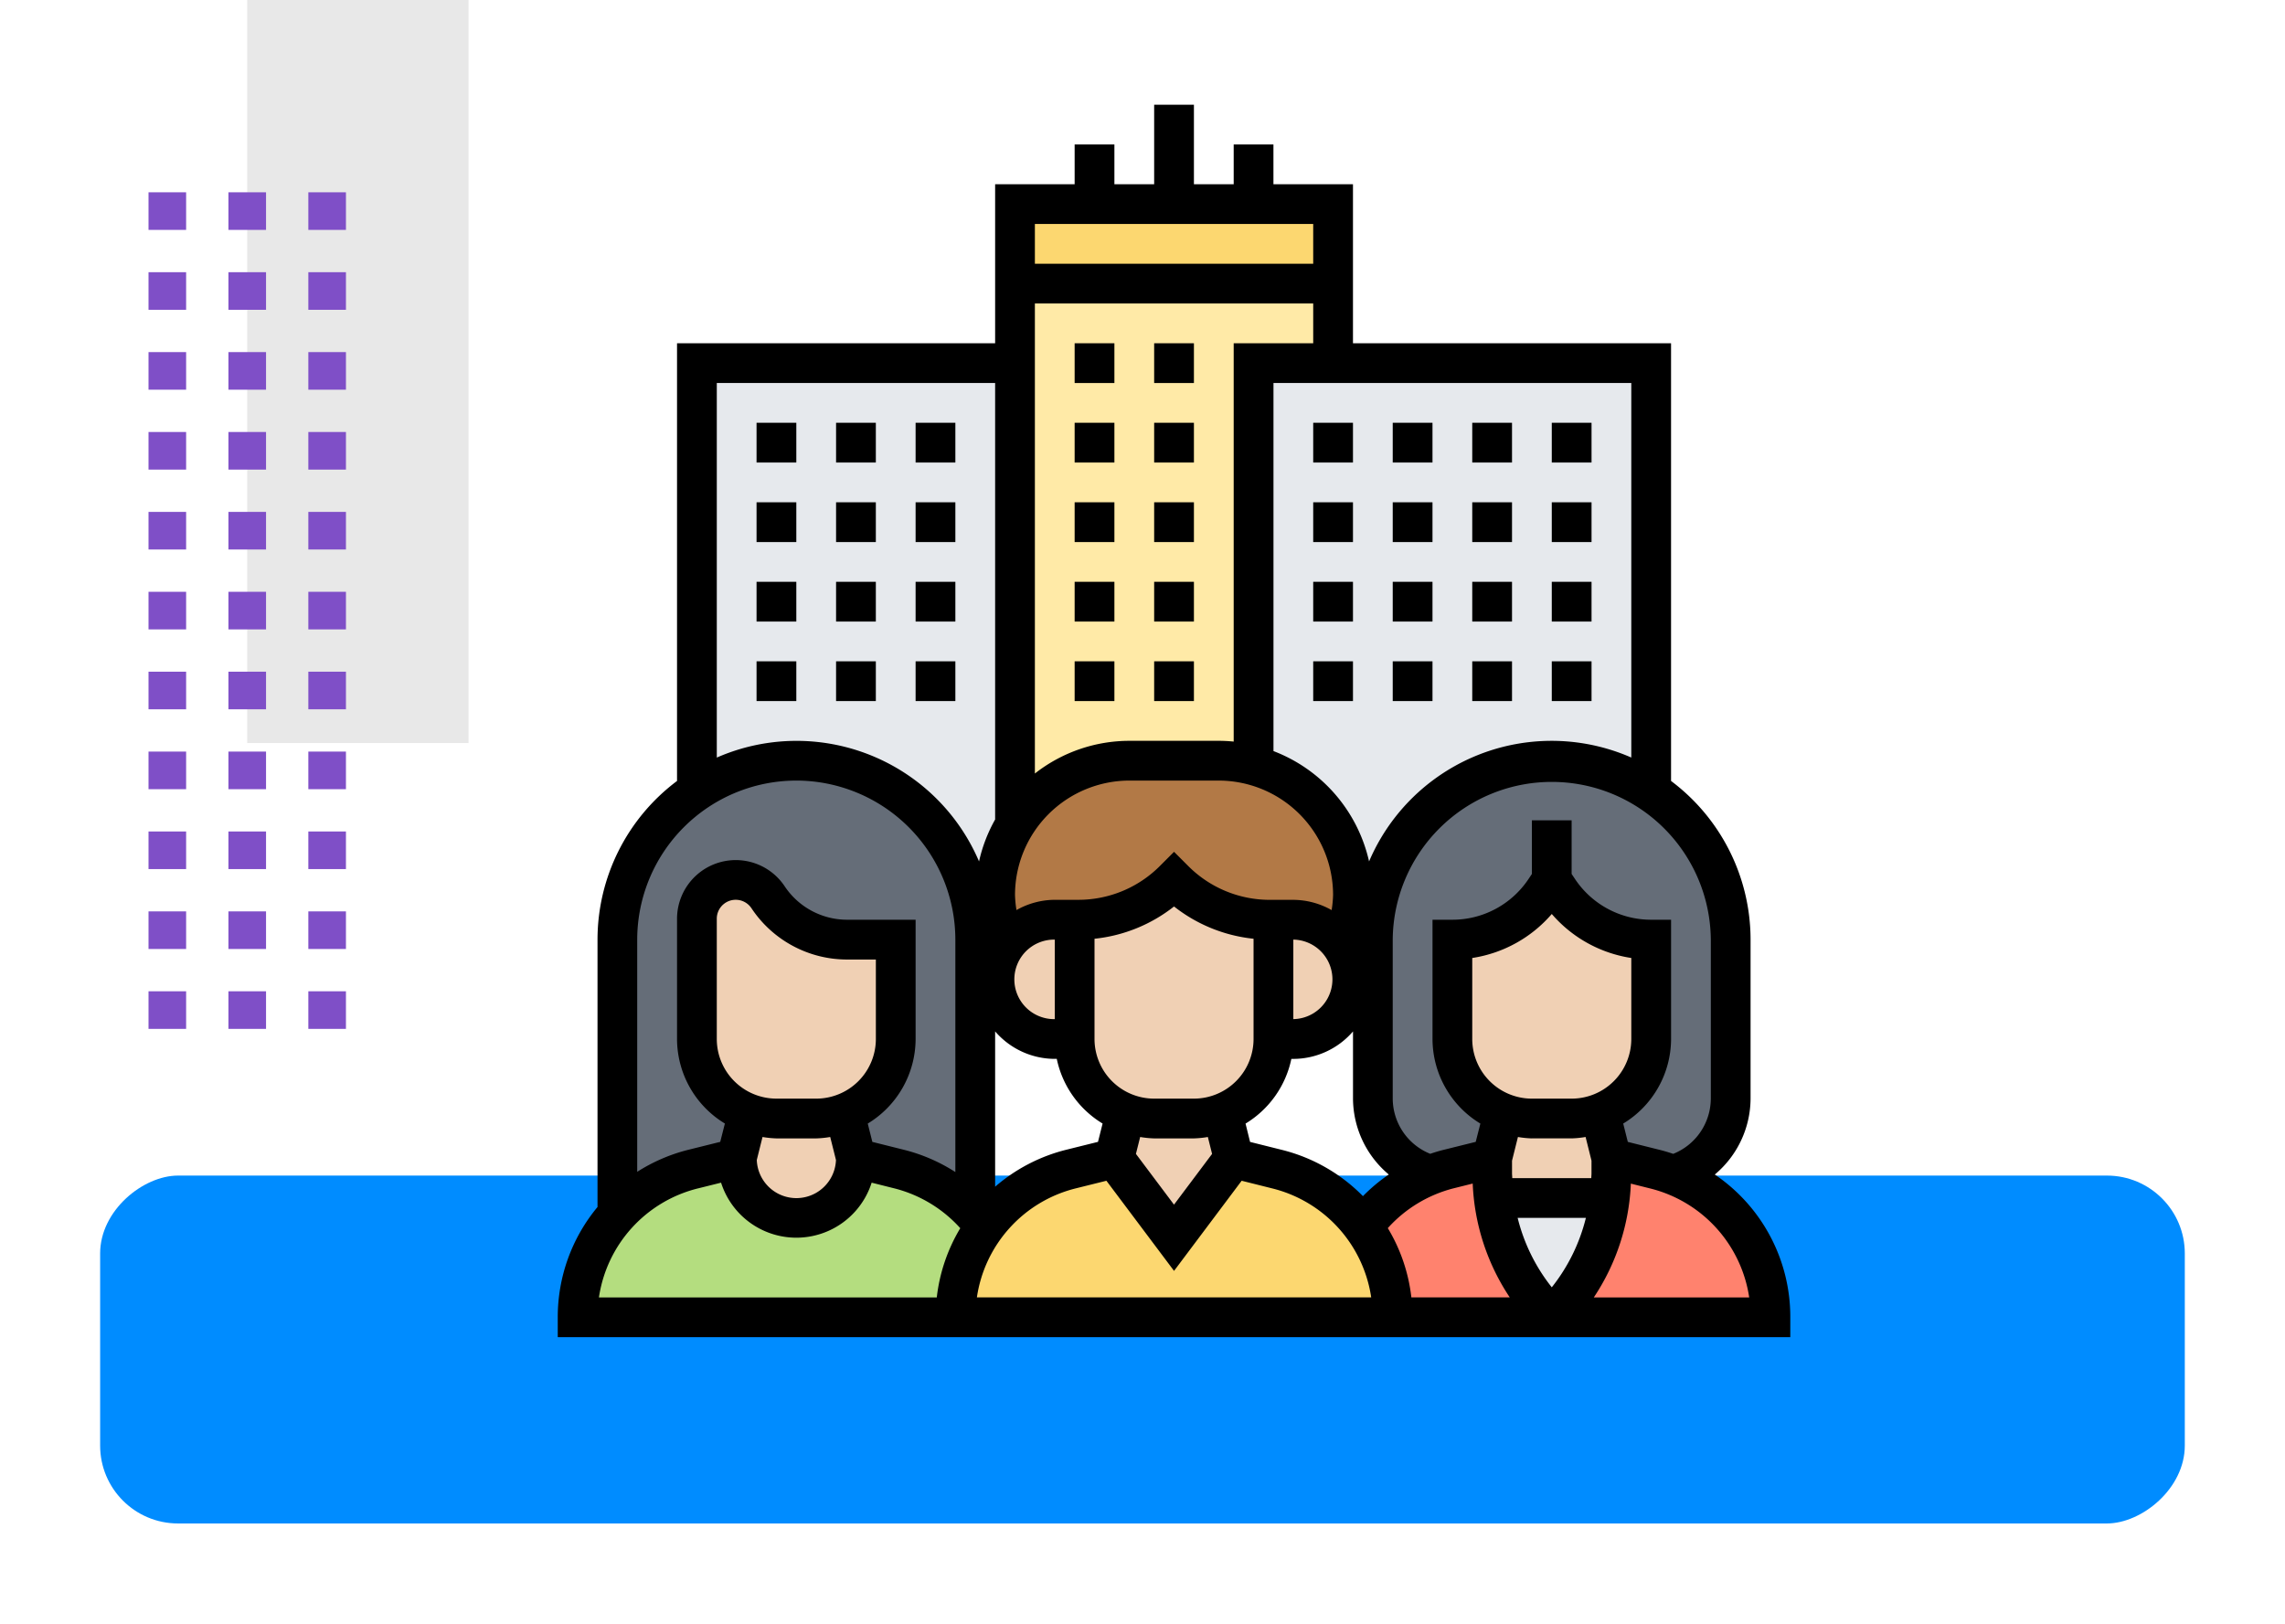 <svg xmlns="http://www.w3.org/2000/svg" xmlns:xlink="http://www.w3.org/1999/xlink" width="205.313" height="145.901" viewBox="0 0 205.313 145.901">
  <defs>
    <filter id="Rectángulo_45414" x="0" y="96.639" width="205.313" height="49.262" filterUnits="userSpaceOnUse">
      <feOffset dy="3" input="SourceAlpha"/>
      <feGaussianBlur stdDeviation="3" result="blur"/>
      <feFlood flood-opacity="0.161"/>
      <feComposite operator="in" in2="blur"/>
      <feComposite in="SourceGraphic"/>
    </filter>
  </defs>
  <g id="Grupo_153276" data-name="Grupo 153276" transform="translate(9)">
    <g id="Grupo_153184" data-name="Grupo 153184" transform="translate(4.345 0)">
      <g id="Grupo_152551" data-name="Grupo 152551" transform="translate(0 92.458) rotate(-90)">
        <rect id="Rectángulo_45220" data-name="Rectángulo 45220" width="66.773" height="19.884" transform="translate(92.458 28.753) rotate(180)" fill="#e8e8e8"/>
        <g id="Grupo_152556" data-name="Grupo 152556">
          <rect id="Rectángulo_45221" data-name="Rectángulo 45221" width="3.379" height="3.379" transform="translate(71.799 0)" fill="#7f4fc7"/>
          <rect id="Rectángulo_45222" data-name="Rectángulo 45222" width="3.379" height="3.379" transform="translate(64.619 0)" fill="#7f4fc7"/>
          <rect id="Rectángulo_45223" data-name="Rectángulo 45223" width="3.379" height="3.379" transform="translate(57.439 0)" fill="#7f4fc7"/>
          <rect id="Rectángulo_45224" data-name="Rectángulo 45224" width="3.379" height="3.379" transform="translate(50.259 0)" fill="#7f4fc7"/>
          <rect id="Rectángulo_45225" data-name="Rectángulo 45225" width="3.379" height="3.379" transform="translate(43.079 0)" fill="#7f4fc7"/>
          <rect id="Rectángulo_45226" data-name="Rectángulo 45226" width="3.379" height="3.379" transform="translate(35.899 0)" fill="#7f4fc7"/>
          <rect id="Rectángulo_45227" data-name="Rectángulo 45227" width="3.379" height="3.379" transform="translate(28.719 0)" fill="#7f4fc7"/>
          <rect id="Rectángulo_45228" data-name="Rectángulo 45228" width="3.379" height="3.379" transform="translate(21.54 0)" fill="#7f4fc7"/>
          <rect id="Rectángulo_45229" data-name="Rectángulo 45229" width="3.379" height="3.379" transform="translate(14.36 0)" fill="#7f4fc7"/>
          <rect id="Rectángulo_45230" data-name="Rectángulo 45230" width="3.379" height="3.379" transform="translate(7.18 0)" fill="#7f4fc7"/>
          <rect id="Rectángulo_45231" data-name="Rectángulo 45231" width="3.379" height="3.379" transform="translate(0 0)" fill="#7f4fc7"/>
          <rect id="Rectángulo_45232" data-name="Rectángulo 45232" width="3.379" height="3.379" transform="translate(71.799 7.18)" fill="#7f4fc7"/>
          <rect id="Rectángulo_45233" data-name="Rectángulo 45233" width="3.379" height="3.379" transform="translate(64.619 7.18)" fill="#7f4fc7"/>
          <rect id="Rectángulo_45234" data-name="Rectángulo 45234" width="3.379" height="3.379" transform="translate(57.439 7.18)" fill="#7f4fc7"/>
          <rect id="Rectángulo_45235" data-name="Rectángulo 45235" width="3.379" height="3.379" transform="translate(50.259 7.18)" fill="#7f4fc7"/>
          <rect id="Rectángulo_45236" data-name="Rectángulo 45236" width="3.379" height="3.379" transform="translate(43.079 7.18)" fill="#7f4fc7"/>
          <rect id="Rectángulo_45237" data-name="Rectángulo 45237" width="3.379" height="3.379" transform="translate(35.899 7.18)" fill="#7f4fc7"/>
          <rect id="Rectángulo_45238" data-name="Rectángulo 45238" width="3.379" height="3.379" transform="translate(28.719 7.18)" fill="#7f4fc7"/>
          <rect id="Rectángulo_45239" data-name="Rectángulo 45239" width="3.379" height="3.379" transform="translate(21.54 7.18)" fill="#7f4fc7"/>
          <rect id="Rectángulo_45240" data-name="Rectángulo 45240" width="3.379" height="3.379" transform="translate(14.36 7.18)" fill="#7f4fc7"/>
          <rect id="Rectángulo_45241" data-name="Rectángulo 45241" width="3.379" height="3.379" transform="translate(7.18 7.18)" fill="#7f4fc7"/>
          <rect id="Rectángulo_45242" data-name="Rectángulo 45242" width="3.379" height="3.379" transform="translate(0 7.18)" fill="#7f4fc7"/>
          <rect id="Rectángulo_45243" data-name="Rectángulo 45243" width="3.379" height="3.379" transform="translate(71.799 14.36)" fill="#7f4fc7"/>
          <rect id="Rectángulo_45244" data-name="Rectángulo 45244" width="3.379" height="3.379" transform="translate(64.619 14.36)" fill="#7f4fc7"/>
          <rect id="Rectángulo_45245" data-name="Rectángulo 45245" width="3.379" height="3.379" transform="translate(57.439 14.36)" fill="#7f4fc7"/>
          <rect id="Rectángulo_45246" data-name="Rectángulo 45246" width="3.379" height="3.379" transform="translate(50.259 14.36)" fill="#7f4fc7"/>
          <rect id="Rectángulo_45247" data-name="Rectángulo 45247" width="3.379" height="3.379" transform="translate(43.079 14.36)" fill="#7f4fc7"/>
          <rect id="Rectángulo_45248" data-name="Rectángulo 45248" width="3.379" height="3.379" transform="translate(35.899 14.36)" fill="#7f4fc7"/>
          <rect id="Rectángulo_45249" data-name="Rectángulo 45249" width="3.379" height="3.379" transform="translate(28.719 14.36)" fill="#7f4fc7"/>
          <rect id="Rectángulo_45250" data-name="Rectángulo 45250" width="3.379" height="3.379" transform="translate(21.54 14.36)" fill="#7f4fc7"/>
          <rect id="Rectángulo_45251" data-name="Rectángulo 45251" width="3.379" height="3.379" transform="translate(14.36 14.36)" fill="#7f4fc7"/>
          <rect id="Rectángulo_45252" data-name="Rectángulo 45252" width="3.379" height="3.379" transform="translate(7.18 14.36)" fill="#7f4fc7"/>
          <rect id="Rectángulo_45253" data-name="Rectángulo 45253" width="3.379" height="3.379" transform="translate(0 14.36)" fill="#7f4fc7"/>
        </g>
      </g>
    </g>
    <g transform="matrix(1, 0, 0, 1, -9, 0)" filter="url(#Rectángulo_45414)">
      <rect id="Rectángulo_45414-2" data-name="Rectángulo 45414" width="31.262" height="187.313" rx="7" transform="translate(196.31 102.64) rotate(90)" fill="#008cff"/>
    </g>
    <g id="empresa" transform="translate(40.115 8.41)">
      <g id="Grupo_153297" data-name="Grupo 153297" transform="translate(2.786 9.932)">
        <g id="Grupo_153277" data-name="Grupo 153277" transform="translate(39.299)">
          <path id="Trazado_195071" data-name="Trazado 195071" d="M52.581,6v7.145H24V6H52.581Z" transform="translate(-24 -6)" fill="#fcd770"/>
        </g>
        <g id="Grupo_153278" data-name="Grupo 153278" transform="translate(39.299 7.145)">
          <path id="Trazado_195072" data-name="Trazado 195072" d="M45.436,17.145V53.282a11.9,11.9,0,0,0-3.126-.411H34.271a11.937,11.937,0,0,0-10.253,5.77L24,58.623V10H52.581v7.145Z" transform="translate(-24 -10)" fill="#ffeaa7"/>
        </g>
        <g id="Grupo_153279" data-name="Grupo 153279" transform="translate(60.735 14.291)">
          <path id="Trazado_195073" data-name="Trazado 195073" d="M44.932,61.784A12.092,12.092,0,0,0,36,50.137V14H71.726V52.441A16.082,16.082,0,0,0,46.718,65.8v3.573H44.932a5.348,5.348,0,0,0-.911-2.983v-.018a12.094,12.094,0,0,0,.911-4.591Z" transform="translate(-36 -14)" fill="#e6e9ed"/>
        </g>
        <g id="Grupo_153280" data-name="Grupo 153280" transform="translate(10.718 14.291)">
          <path id="Trazado_195074" data-name="Trazado 195074" d="M34.795,61.784a12.162,12.162,0,0,0,.911,4.591v.018a5.348,5.348,0,0,0-.911,2.983H33.008V65.8A16.07,16.07,0,0,0,8,52.441V14H36.581V55.478l.018.018a11.76,11.76,0,0,0-1.8,6.288Z" transform="translate(-8 -14)" fill="#e6e9ed"/>
        </g>
        <g id="Grupo_153281" data-name="Grupo 153281" transform="translate(0 85.743)">
          <path id="Trazado_195075" data-name="Trazado 195075" d="M37.726,59.055a10.143,10.143,0,0,1,.893,1.072,13.6,13.6,0,0,0-2.679,8.128v.036H2v-.036a13.754,13.754,0,0,1,10.4-13.29L16.291,54a5.359,5.359,0,0,0,10.718,0s1.7.429,3.912.982a13.485,13.485,0,0,1,6.806,4.073Z" transform="translate(-2 -54)" fill="#b4dd7f"/>
        </g>
        <g id="Grupo_153282" data-name="Grupo 153282" transform="translate(33.94 85.743)">
          <path id="Trazado_195076" data-name="Trazado 195076" d="M57.6,60.145a13.554,13.554,0,0,1,2.7,8.146H21v-.036a13.712,13.712,0,0,1,10.4-13.29L35.291,54l5.359,7.145L46.008,54s1.7.429,3.912.982A13.5,13.5,0,0,1,57.6,60.145Z" transform="translate(-21 -54)" fill="#fcd770"/>
        </g>
        <g id="Grupo_153283" data-name="Grupo 153283" transform="translate(87.529 85.743)">
          <path id="Trazado_195077" data-name="Trazado 195077" d="M61.914,55.5a13.677,13.677,0,0,1,8.735,12.754v.036H51a18.479,18.479,0,0,0,5.359-12.933V54s1.7.429,3.912.982a16.011,16.011,0,0,1,1.643.518Z" transform="translate(-51 -54)" fill="#ff826e"/>
        </g>
        <g id="Grupo_153284" data-name="Grupo 153284" transform="translate(70.542 85.743)">
          <path id="Trazado_195078" data-name="Trazado 195078" d="M53.119,54v1.358a18.479,18.479,0,0,0,5.359,12.933H44.187a13.554,13.554,0,0,0-2.7-8.146A13.615,13.615,0,0,1,47.546,55.5a13.133,13.133,0,0,1,1.679-.536Z" transform="translate(-41.49 -54)" fill="#ff826e"/>
        </g>
        <g id="Grupo_153285" data-name="Grupo 153285" transform="translate(37.513 50.017)">
          <path id="Trazado_195079" data-name="Trazado 195079" d="M46.222,34.411a12.092,12.092,0,0,1,8.932,11.647,12.094,12.094,0,0,1-.911,4.591,5.34,5.34,0,0,0-4.448-2.358H47.7a12.21,12.21,0,0,1-8.628-3.573,12.21,12.21,0,0,1-8.628,3.573h-2.09a5.34,5.34,0,0,0-4.448,2.358A12.162,12.162,0,0,1,23,46.058a11.76,11.76,0,0,1,1.8-6.288A11.937,11.937,0,0,1,35.058,34H43.1A11.9,11.9,0,0,1,46.222,34.411Z" transform="translate(-23 -34)" fill="#b27946"/>
        </g>
        <g id="Grupo_153286" data-name="Grupo 153286" transform="translate(71.453 50.017)">
          <path id="Trazado_195080" data-name="Trazado 195080" d="M74.154,64.367a7.143,7.143,0,0,1-5.162,6.859,16.012,16.012,0,0,0-1.643-.518c-2.215-.554-3.912-.982-3.912-.982l-1.018-4.037v-.018a7.113,7.113,0,0,0,4.591-6.663V50.077a10.015,10.015,0,0,1-8.324-4.466l-.607-.893-.607.893A10.253,10.253,0,0,1,53.861,48.9a10.136,10.136,0,0,1-4.716,1.179v8.932a7.113,7.113,0,0,0,4.591,6.663v.018l-1.018,4.037-3.894.965a13.135,13.135,0,0,0-1.679.536A7.148,7.148,0,0,1,42,64.367V50.077a16.077,16.077,0,0,1,32.154,0Z" transform="translate(-42 -34)" fill="#656d78"/>
        </g>
        <g id="Grupo_153287" data-name="Grupo 153287" transform="translate(3.573 50.017)">
          <path id="Trazado_195081" data-name="Trazado 195081" d="M11.145,59.008a7.113,7.113,0,0,0,4.591,6.663v.018l-1.018,4.037-3.894.965A13.443,13.443,0,0,0,4,74.782v-24.7A16,16,0,0,1,8.716,38.716a15.4,15.4,0,0,1,2.429-2A16.07,16.07,0,0,1,36.154,50.077v24.7a13.485,13.485,0,0,0-6.806-4.073c-2.215-.554-3.912-.982-3.912-.982l-1.018-4.037v-.018a7.113,7.113,0,0,0,4.591-6.663V50.077H24.65a8.553,8.553,0,0,1-7.11-3.8,3.491,3.491,0,0,0-6.4,1.929Z" transform="translate(-4 -34)" fill="#656d78"/>
        </g>
        <g id="Grupo_153288" data-name="Grupo 153288" transform="translate(82.313 89.316)">
          <path id="Trazado_195082" data-name="Trazado 195082" d="M48.08,56H58.512A18.247,18.247,0,0,1,53.3,66.718,18.247,18.247,0,0,1,48.08,56Z" transform="translate(-48.08 -56)" fill="#e6e9ed"/>
        </g>
        <g id="Grupo_153289" data-name="Grupo 153289" transform="translate(82.17 81.688)">
          <path id="Trazado_195083" data-name="Trazado 195083" d="M58.718,55.785v1.358a18.206,18.206,0,0,1-.143,2.215H48.143A18.209,18.209,0,0,1,48,57.143V55.785l1.018-4.037V51.73a6.7,6.7,0,0,0,2.554.482h3.573A6.769,6.769,0,0,0,57.7,51.73v.018Z" transform="translate(-48 -51.73)" fill="#f0d0b4"/>
        </g>
        <g id="Grupo_153290" data-name="Grupo 153290" transform="translate(78.598 60.735)">
          <path id="Trazado_195084" data-name="Trazado 195084" d="M63.863,45.359v8.932a7.113,7.113,0,0,1-4.591,6.663,6.769,6.769,0,0,1-2.554.482H53.145a6.7,6.7,0,0,1-2.554-.482A7.113,7.113,0,0,1,46,54.291V45.359a10.136,10.136,0,0,0,4.716-1.179,10.253,10.253,0,0,0,3.608-3.287L54.932,40l.607.893A10.015,10.015,0,0,0,63.863,45.359Z" transform="translate(-46 -40)" fill="#f0d0b4"/>
        </g>
        <g id="Grupo_153291" data-name="Grupo 153291" transform="translate(62.521 64.307)">
          <path id="Trazado_195085" data-name="Trazado 195085" d="M43.234,44.376a5.359,5.359,0,0,1-4.448,8.342H37V42h1.786a5.34,5.34,0,0,1,4.448,2.358Z" transform="translate(-37 -42)" fill="#f0d0b4"/>
        </g>
        <g id="Grupo_153292" data-name="Grupo 153292" transform="translate(48.23 81.688)">
          <path id="Trazado_195086" data-name="Trazado 195086" d="M36.145,52.212A6.769,6.769,0,0,0,38.7,51.73v.018l1.018,4.037L34.359,62.93,29,55.785l1.018-4.037V51.73a6.7,6.7,0,0,0,2.554.482Z" transform="translate(-29 -51.73)" fill="#f0d0b4"/>
        </g>
        <g id="Grupo_153293" data-name="Grupo 153293" transform="translate(44.658 60.735)">
          <path id="Trazado_195087" data-name="Trazado 195087" d="M44.863,43.573V54.291a7.113,7.113,0,0,1-4.591,6.663,6.769,6.769,0,0,1-2.554.482H34.145a6.7,6.7,0,0,1-2.554-.482A7.113,7.113,0,0,1,27,54.291V43.573h.3A12.21,12.21,0,0,0,35.932,40a12.21,12.21,0,0,0,8.628,3.573Z" transform="translate(-27 -40)" fill="#f0d0b4"/>
        </g>
        <g id="Grupo_153294" data-name="Grupo 153294" transform="translate(37.513 64.307)">
          <path id="Trazado_195088" data-name="Trazado 195088" d="M30.145,42V52.718H28.359a5.354,5.354,0,0,1-4.448-8.342v-.018A5.339,5.339,0,0,1,28.359,42Z" transform="translate(-23 -42)" fill="#f0d0b4"/>
        </g>
        <g id="Grupo_153295" data-name="Grupo 153295" transform="translate(14.291 81.688)">
          <path id="Trazado_195089" data-name="Trazado 195089" d="M20.718,55.785a5.359,5.359,0,0,1-10.718,0l1.018-4.037V51.73a6.7,6.7,0,0,0,2.554.482h3.573A6.769,6.769,0,0,0,19.7,51.73v.018Z" transform="translate(-10 -51.73)" fill="#f0d0b4"/>
        </g>
        <g id="Grupo_153296" data-name="Grupo 153296" transform="translate(10.718 60.735)">
          <path id="Trazado_195090" data-name="Trazado 195090" d="M25.863,45.359v8.932a7.113,7.113,0,0,1-4.591,6.663,6.769,6.769,0,0,1-2.554.482H15.145a6.7,6.7,0,0,1-2.554-.482A7.113,7.113,0,0,1,8,54.291V43.483a3.491,3.491,0,0,1,6.4-1.929,8.553,8.553,0,0,0,7.11,3.8Z" transform="translate(-8 -40)" fill="#f0d0b4"/>
        </g>
      </g>
      <g id="Grupo_153298" data-name="Grupo 153298" transform="translate(1 1)">
        <path id="Trazado_195091" data-name="Trazado 195091" d="M104.963,97.136a8.948,8.948,0,0,0,3.215-6.82V76.025a17.83,17.83,0,0,0-7.145-14.257V22.436H72.453V8.145H65.307V4.573H61.735V8.145H58.162V1H54.589V8.145H51.017V4.573H47.444V8.145H40.3V22.436H11.718V61.769A17.83,17.83,0,0,0,4.573,76.025v24.029A15.485,15.485,0,0,0,1,109.965v1.786H111.748l0-1.785A15.447,15.447,0,0,0,104.963,97.136Zm-.357-21.111V90.316a5.373,5.373,0,0,1-3.378,4.962c-.393-.132-.793-.254-1.2-.355l-2.88-.72-.413-1.647a8.912,8.912,0,0,0,4.3-7.6V74.239H99.247A8.212,8.212,0,0,1,92.4,70.575l-.3-.45V65.307H88.529v4.818l-.3.45a8.212,8.212,0,0,1-6.845,3.664H79.6V84.957a8.906,8.906,0,0,0,4.3,7.6L83.483,94.2l-2.86.711c-.416.1-.825.227-1.229.363a5.372,5.372,0,0,1-3.369-4.957V76.025a14.291,14.291,0,0,1,28.581,0Zm-33.94-4.012a10.18,10.18,0,0,1-.132,1.361,7.05,7.05,0,0,0-3.44-.922H65A10.337,10.337,0,0,1,57.639,69.4l-1.263-1.265L55.113,69.4a10.341,10.341,0,0,1-7.361,3.049H45.658a7.05,7.05,0,0,0-3.44.922,10.179,10.179,0,0,1-.132-1.361A10.29,10.29,0,0,1,52.364,61.735h8.024A10.29,10.29,0,0,1,70.666,72.013Zm2.681,27.063a15.448,15.448,0,0,0-7.26-4.151l-2.88-.72L62.8,92.558a8.93,8.93,0,0,0,4.117-5.813h.18a7.1,7.1,0,0,0,5.359-2.469v6.04a8.954,8.954,0,0,0,3.214,6.818,15.413,15.413,0,0,0-2.319,1.942ZM40.3,98.231V84.274a7.1,7.1,0,0,0,5.359,2.469h.18a8.923,8.923,0,0,0,4.117,5.811L49.543,94.2l-2.86.711A15.474,15.474,0,0,0,40.3,98.231Zm5.359-15.06a3.573,3.573,0,1,1,0-7.145Zm12.5,7.145H54.589a5.365,5.365,0,0,1-5.359-5.359V75.948a13.836,13.836,0,0,0,7.145-2.9,13.851,13.851,0,0,0,7.145,2.9v9.008A5.365,5.365,0,0,1,58.162,90.316Zm-4.827,3.446a8.824,8.824,0,0,0,1.254.127h3.573a8.824,8.824,0,0,0,1.254-.127l.38,1.52-3.421,4.56-3.421-4.56ZM67.094,76.025a3.573,3.573,0,0,1,0,7.145ZM47.548,98.379l2.751-.684,6.077,8.1,6.075-8.1,2.767.693a11.877,11.877,0,0,1,8.873,9.789H38.661A11.869,11.869,0,0,1,47.548,98.379Zm28.034,3.573a11.92,11.92,0,0,1,5.9-3.574l1.729-.431a19.9,19.9,0,0,0,3.33,10.23H77.7a15.41,15.41,0,0,0-2.117-6.225ZM90.316,73.723a11.756,11.756,0,0,0,7.145,3.953v7.281A5.365,5.365,0,0,1,92.1,90.316H88.529a5.365,5.365,0,0,1-5.359-5.359V77.676A11.756,11.756,0,0,0,90.316,73.723ZM88.529,93.888H92.1a8.824,8.824,0,0,0,1.254-.127l.532,2.129v1.136c0,.146-.018.288-.021.434h-7.1c0-.145-.021-.288-.021-.434V95.893l.532-2.131a8.824,8.824,0,0,0,1.254.127Zm-1.279,7.145h6.131a16.3,16.3,0,0,1-3.065,6.238A16.3,16.3,0,0,1,87.25,101.034ZM97.461,59.664A17.83,17.83,0,0,0,73.9,69a13.886,13.886,0,0,0-8.59-9.916V26.008H97.461ZM61.735,22.436V58.23c-.443-.043-.891-.068-1.347-.068H52.364A13.767,13.767,0,0,0,43.872,61.1V18.863H68.88v3.573ZM68.88,11.718v3.573H43.872V11.718ZM15.291,26.008H40.3V65.232A13.746,13.746,0,0,0,38.854,69a17.83,17.83,0,0,0-23.563-9.332Zm7.145,35.726A14.307,14.307,0,0,1,36.726,76.025V96.913a15.484,15.484,0,0,0-4.578-1.99l-2.88-.72-.413-1.647a8.912,8.912,0,0,0,4.3-7.6V74.239H27.009a6.741,6.741,0,0,1-5.622-3.01,5.278,5.278,0,0,0-9.669,2.924v10.8a8.906,8.906,0,0,0,4.3,7.6L15.6,94.2l-2.86.711a15.569,15.569,0,0,0-4.6,1.981V76.025A14.307,14.307,0,0,1,22.436,61.735Zm1.786,28.581H20.649a5.365,5.365,0,0,1-5.359-5.359v-10.8a1.7,1.7,0,0,1,3.122-.941,10.307,10.307,0,0,0,8.6,4.6h2.572v7.145A5.365,5.365,0,0,1,24.222,90.316ZM19.4,93.762a8.824,8.824,0,0,0,1.254.127h3.573a8.824,8.824,0,0,0,1.254-.127l.518,2.067a3.56,3.56,0,0,1-7.115,0Zm-5.788,4.618,2.063-.513a7.1,7.1,0,0,0,13.53,0l2.077.522a11.892,11.892,0,0,1,5.886,3.569,15.485,15.485,0,0,0-2.111,6.222H4.7a11.884,11.884,0,0,1,8.907-9.8Zm80.479,9.8a19.9,19.9,0,0,0,3.33-10.227l1.742.436a11.9,11.9,0,0,1,8.892,9.789H94.087Z" transform="translate(-1 -1)"/>
        <path id="Trazado_195092" data-name="Trazado 195092" d="M31,13h3.573v3.573H31Z" transform="translate(22.589 8.436)"/>
        <path id="Trazado_195093" data-name="Trazado 195093" d="M27,13h3.573v3.573H27Z" transform="translate(19.444 8.436)"/>
        <path id="Trazado_195094" data-name="Trazado 195094" d="M27,17h3.573v3.573H27Z" transform="translate(19.444 11.581)"/>
        <path id="Trazado_195095" data-name="Trazado 195095" d="M31,17h3.573v3.573H31Z" transform="translate(22.589 11.581)"/>
        <path id="Trazado_195096" data-name="Trazado 195096" d="M27,21h3.573v3.573H27Z" transform="translate(19.444 14.726)"/>
        <path id="Trazado_195097" data-name="Trazado 195097" d="M31,21h3.573v3.573H31Z" transform="translate(22.589 14.726)"/>
        <path id="Trazado_195098" data-name="Trazado 195098" d="M27,25h3.573v3.573H27Z" transform="translate(19.444 17.872)"/>
        <path id="Trazado_195099" data-name="Trazado 195099" d="M31,25h3.573v3.573H31Z" transform="translate(22.589 17.872)"/>
        <path id="Trazado_195100" data-name="Trazado 195100" d="M27,29h3.573v3.573H27Z" transform="translate(19.444 21.017)"/>
        <path id="Trazado_195101" data-name="Trazado 195101" d="M31,29h3.573v3.573H31Z" transform="translate(22.589 21.017)"/>
        <path id="Trazado_195102" data-name="Trazado 195102" d="M39,17h3.573v3.573H39Z" transform="translate(28.88 11.581)"/>
        <path id="Trazado_195103" data-name="Trazado 195103" d="M39,29h3.573v3.573H39Z" transform="translate(28.88 21.017)"/>
        <path id="Trazado_195104" data-name="Trazado 195104" d="M39,25h3.573v3.573H39Z" transform="translate(28.88 17.872)"/>
        <path id="Trazado_195105" data-name="Trazado 195105" d="M39,21h3.573v3.573H39Z" transform="translate(28.88 14.726)"/>
        <path id="Trazado_195106" data-name="Trazado 195106" d="M43,17h3.573v3.573H43Z" transform="translate(32.025 11.581)"/>
        <path id="Trazado_195107" data-name="Trazado 195107" d="M43,25h3.573v3.573H43Z" transform="translate(32.025 17.872)"/>
        <path id="Trazado_195108" data-name="Trazado 195108" d="M43,29h3.573v3.573H43Z" transform="translate(32.025 21.017)"/>
        <path id="Trazado_195109" data-name="Trazado 195109" d="M43,21h3.573v3.573H43Z" transform="translate(32.025 14.726)"/>
        <path id="Trazado_195110" data-name="Trazado 195110" d="M47,17h3.573v3.573H47Z" transform="translate(35.17 11.581)"/>
        <path id="Trazado_195111" data-name="Trazado 195111" d="M47,25h3.573v3.573H47Z" transform="translate(35.17 17.872)"/>
        <path id="Trazado_195112" data-name="Trazado 195112" d="M47,29h3.573v3.573H47Z" transform="translate(35.17 21.017)"/>
        <path id="Trazado_195113" data-name="Trazado 195113" d="M47,21h3.573v3.573H47Z" transform="translate(35.17 14.726)"/>
        <path id="Trazado_195114" data-name="Trazado 195114" d="M51,17h3.573v3.573H51Z" transform="translate(38.316 11.581)"/>
        <path id="Trazado_195115" data-name="Trazado 195115" d="M51,29h3.573v3.573H51Z" transform="translate(38.316 21.017)"/>
        <path id="Trazado_195116" data-name="Trazado 195116" d="M51,21h3.573v3.573H51Z" transform="translate(38.316 14.726)"/>
        <path id="Trazado_195117" data-name="Trazado 195117" d="M51,25h3.573v3.573H51Z" transform="translate(38.316 17.872)"/>
        <path id="Trazado_195118" data-name="Trazado 195118" d="M11,29h3.573v3.573H11Z" transform="translate(6.863 21.017)"/>
        <path id="Trazado_195119" data-name="Trazado 195119" d="M11,25h3.573v3.573H11Z" transform="translate(6.863 17.872)"/>
        <path id="Trazado_195120" data-name="Trazado 195120" d="M11,17h3.573v3.573H11Z" transform="translate(6.863 11.581)"/>
        <path id="Trazado_195121" data-name="Trazado 195121" d="M11,21h3.573v3.573H11Z" transform="translate(6.863 14.726)"/>
        <path id="Trazado_195122" data-name="Trazado 195122" d="M15,21h3.573v3.573H15Z" transform="translate(10.008 14.726)"/>
        <path id="Trazado_195123" data-name="Trazado 195123" d="M15,25h3.573v3.573H15Z" transform="translate(10.008 17.872)"/>
        <path id="Trazado_195124" data-name="Trazado 195124" d="M15,17h3.573v3.573H15Z" transform="translate(10.008 11.581)"/>
        <path id="Trazado_195125" data-name="Trazado 195125" d="M15,29h3.573v3.573H15Z" transform="translate(10.008 21.017)"/>
        <path id="Trazado_195126" data-name="Trazado 195126" d="M19,25h3.573v3.573H19Z" transform="translate(13.154 17.872)"/>
        <path id="Trazado_195127" data-name="Trazado 195127" d="M19,21h3.573v3.573H19Z" transform="translate(13.154 14.726)"/>
        <path id="Trazado_195128" data-name="Trazado 195128" d="M19,29h3.573v3.573H19Z" transform="translate(13.154 21.017)"/>
        <path id="Trazado_195129" data-name="Trazado 195129" d="M19,17h3.573v3.573H19Z" transform="translate(13.154 11.581)"/>
      </g>
    </g>
  </g>
</svg>
